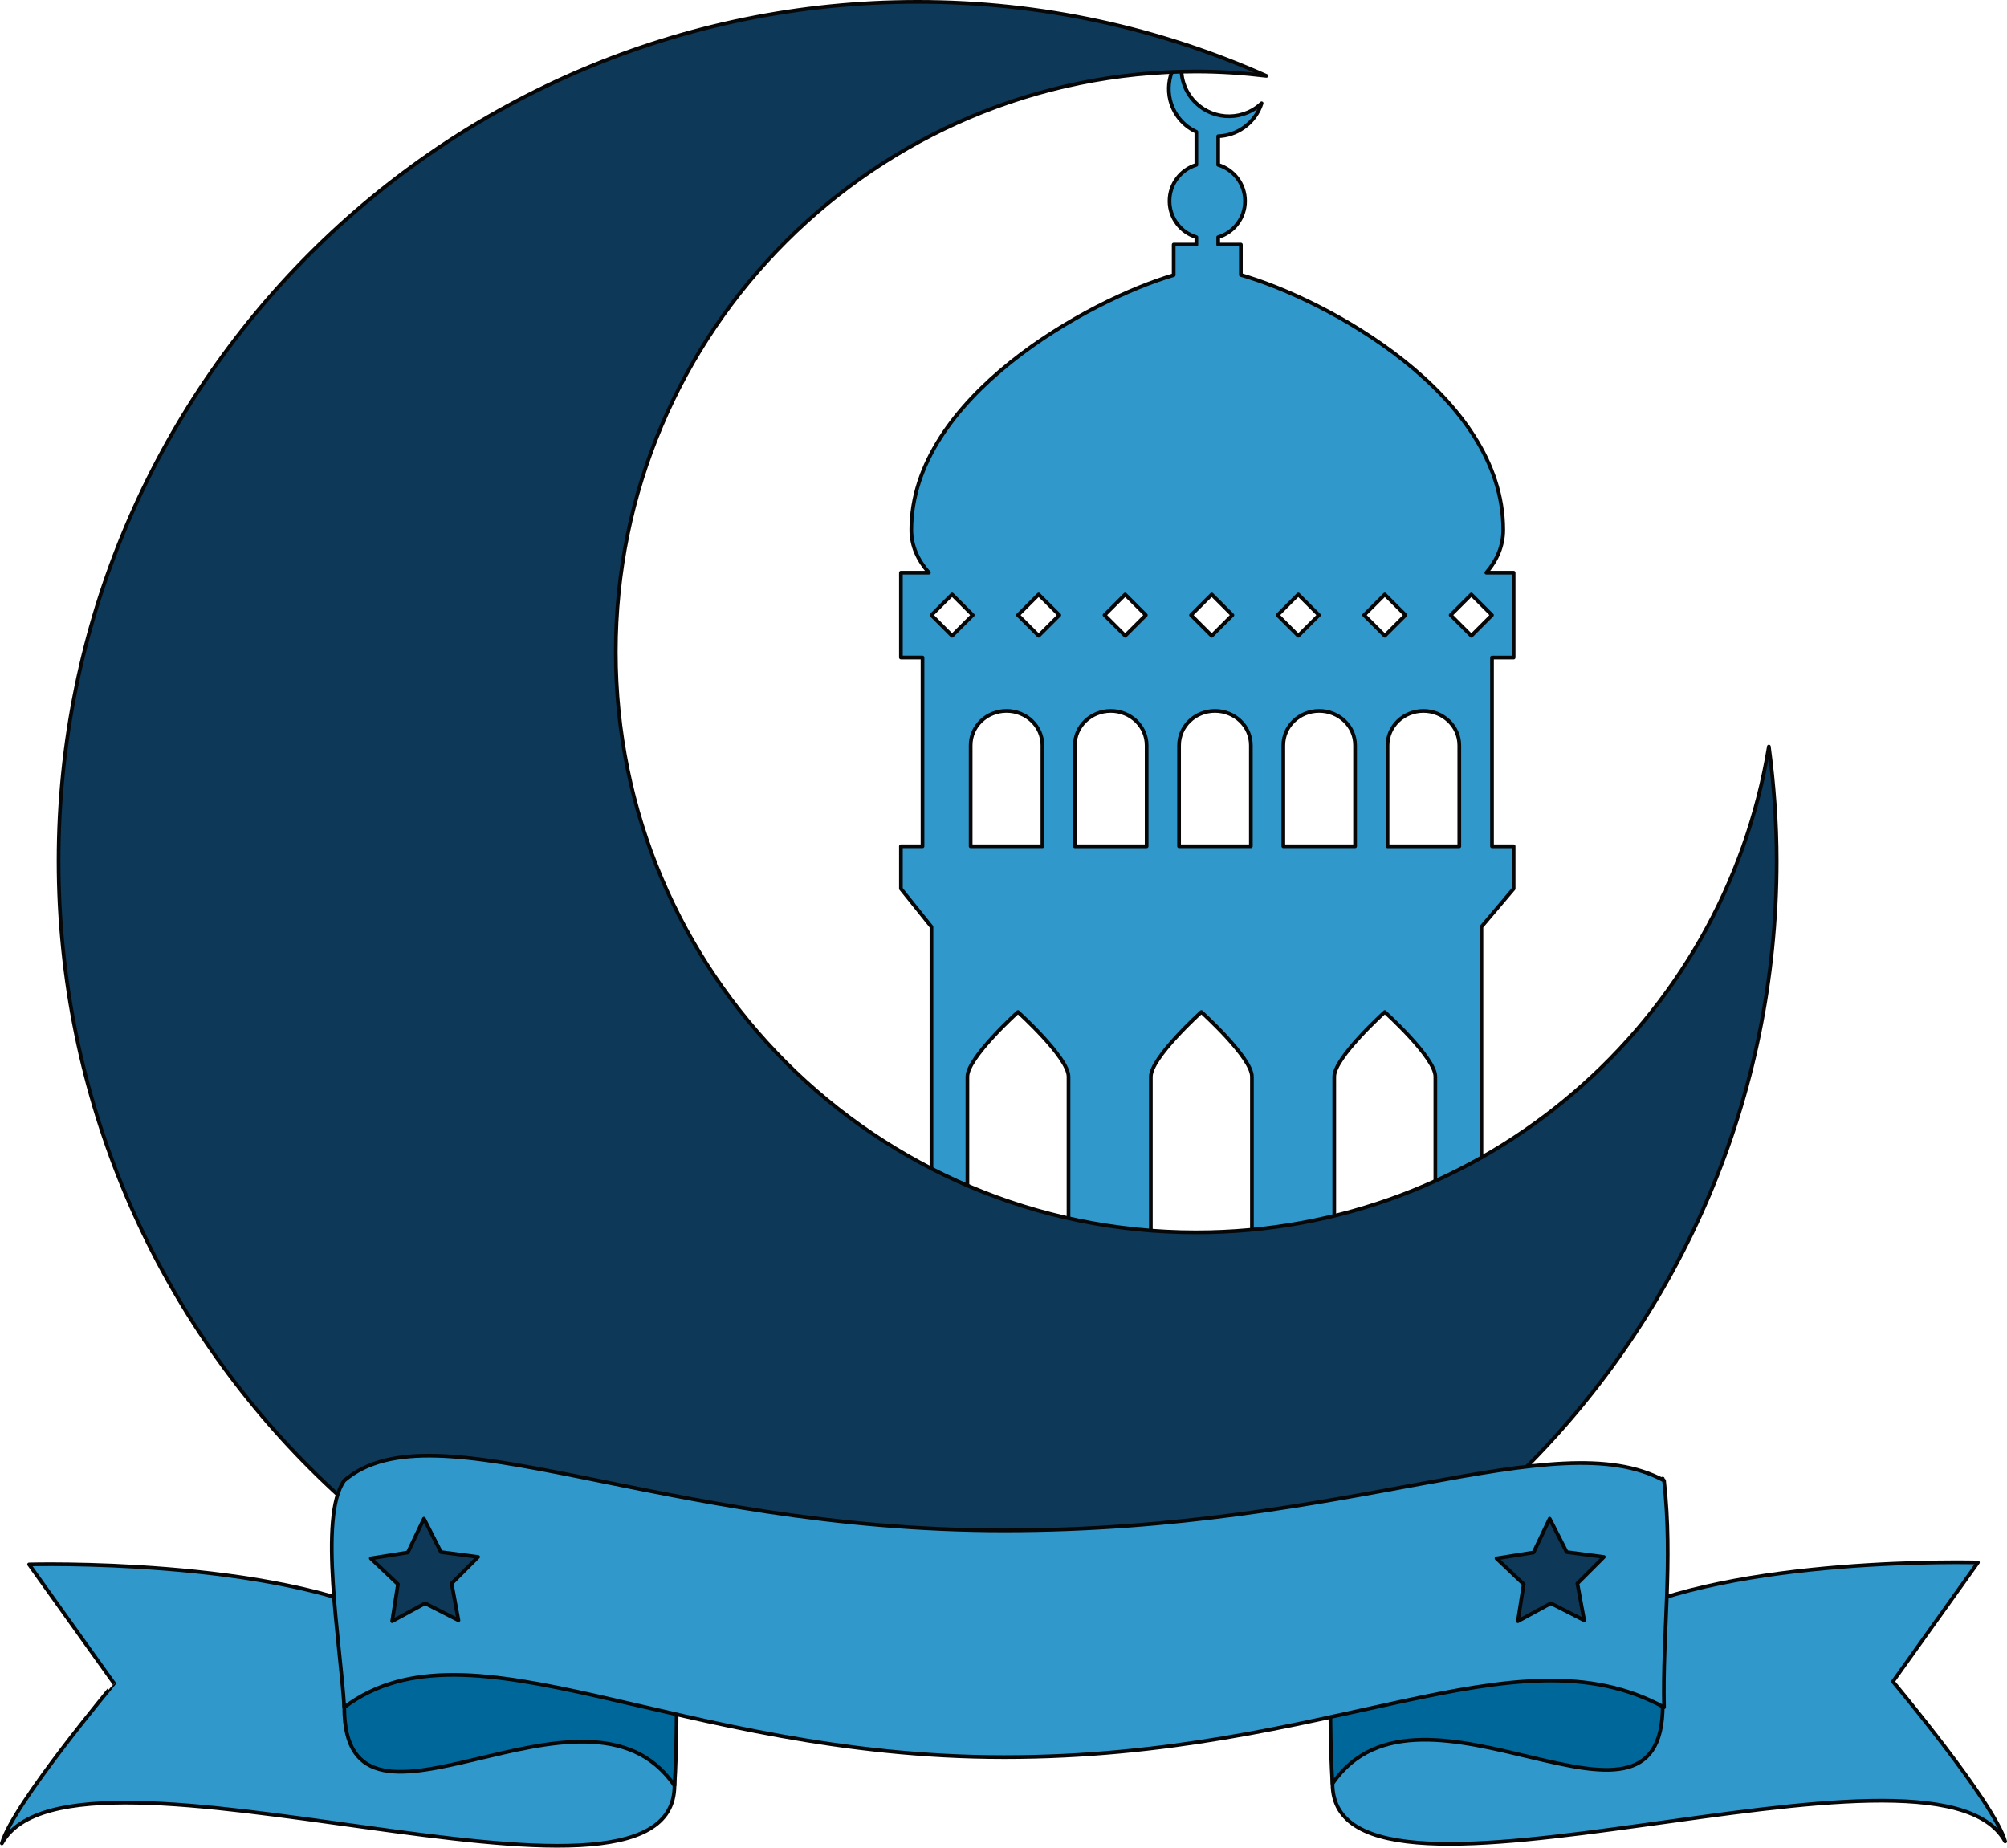<svg id="_Слой_2" xmlns="http://www.w3.org/2000/svg" width="1082" height="996.11" viewBox="0 0 1082 996.11"><g id="Moon_271238116"><g id="Moon_271238116-2"><path d="M810.4 688.15v-22.87h-11.74v-165.61l17.36-20.54v-22.87h-11.66v-101.76h11.66v-45.75H801.3c5.82-6.81 9.11-14.49 9.11-23.07.0-72.96-95.58-124.29-141.44-137.46v-16.34h-12.23v-4.02c8.37-2.52 14.48-10.28 14.48-19.48s-6.1-16.96-14.48-19.49v-15.44c4.75-.18 9.5-1.65 13.69-4.59 4.8-3.35 8.08-8.03 9.72-13.19-.91.86-1.89 1.67-2.94 2.4-11.61 8.09-27.57 5.27-35.69-6.33-4.76-6.8-5.75-15.13-3.41-22.48-9.07 8.58-10.74 22.74-3.37 33.28 2.69 3.84 6.26 6.71 10.23 8.54v17.8c-8.37 2.53-14.47 10.3-14.47 19.49s6.1 16.96 14.47 19.48v4.02h-12.23v16.44c-45.87 13.54-141.44 66.08-141.44 137.36.0 8.55 3.42 16.23 9.48 23.07h-15.09v45.75h11.65v101.76h-11.65v22.87l16.47 20.54v165.61h-10.86v22.87h-10.24v43.55h339.6v-43.55h-10.24zm-63.84-367.67 11.14 11.14-11.14 11.14-11.14-11.14 11.14-11.14zm-93.3.0 11.14 11.14-11.14 11.14-11.15-11.14 11.15-11.14zm-17.6 81.32c0-10.24 8.66-18.55 19.35-18.55s19.35 8.31 19.35 18.55v54.45h-38.7v-54.45zm-29.06-81.32 11.14 11.14-11.14 11.14-11.14-11.14 11.14-11.14zm-46.65.0 11.14 11.14-11.14 11.14-11.14-11.14 11.14-11.14zm-17.32 62.77c10.69.0 19.35 8.31 19.35 18.55v54.45h-38.69v-54.45c0-10.24 8.65-18.55 19.34-18.55zm-40.48-51.63 11.13-11.14 11.15 11.14-11.15 11.14-11.13-11.14zm73.9 333.66h-54.5v-84.85c0-10.26 27.25-34.84 27.25-34.84.0.0 27.25 24.59 27.25 34.84v84.85zm42.12-209.02h-38.69v-54.45c0-10.24 8.66-18.55 19.35-18.55s19.34 8.31 19.34 18.55v54.45zm56.76 209.02h-54.49v-84.85c0-10.26 27.23-34.84 27.23-34.84.0.0 27.26 24.59 27.26 34.84v84.85zm24.98-344.8 11.14 11.14-11.14 11.14-11.14-11.14 11.14-11.14zm-8.06 81.32c0-10.24 8.66-18.55 19.35-18.55s19.34 8.31 19.34 18.55v54.45h-38.69v-54.45zm81.95 263.48h-54.49v-84.85c0-10.26 27.25-34.84 27.25-34.84.0.0 27.25 24.59 27.25 34.84v84.85zm12.93-209.02h-38.69v-54.45c0-10.24 8.66-18.55 19.34-18.55s19.35 8.31 19.35 18.55v54.45zm-4.66-124.64 11.14-11.14 11.13 11.14-11.13 11.14-11.14-11.14z" fill="#3198cc" stroke="#070707" stroke-linecap="round" stroke-linejoin="round" stroke-width="2"/><path d="M644.89 664.4c-172.81.0-312.92-140.1-312.92-312.93S472.08 38.55 644.89 38.55c12.83.0 25.44.87 37.85 2.37C625.26 15.33 561.67 1 494.7 1 238.92 1 31.57 208.35 31.57 464.13S238.92 927.26 494.7 927.26s463.13-207.35 463.13-463.13c0-20.91-1.52-41.46-4.21-61.65-24.37 148.56-153.27 261.92-308.72 261.92z" fill="#0d3857" stroke="#070707" stroke-linecap="round" stroke-linejoin="round" stroke-width="2"/><g><path d="M1 993.8c38.33-69.68 362.64 56.84 362.62-31.18-.02-55.05.0-82.22.0-82.22.0.0-84 27.68-149.96-6.49-65.94-34.14-197.98-30.48-197.98-30.48l45.85 64.18S6.74 973.04 1 993.8z" fill="#3198cc" stroke="#070707" stroke-linecap="round" stroke-linejoin="round" stroke-width="2"/><path d="M363.62 962.62c-47.72-69.68-178.06 45.85-178.02-42.18.02-55.08.0-122.24.0-122.24l178.02 56.24s2.63 69.06.0 108.19z" fill="#00679a" stroke="#070707" stroke-linecap="round" stroke-linejoin="round" stroke-width="2"/><path d="M1081 992.76c-38.33-69.68-362.66 56.85-362.64-31.19.02-55.05.0-82.2.0-82.2.0.0 84 27.68 149.97-6.48 65.98-34.18 198-30.5 198-30.5l-45.84 64.19s54.78 65.4 60.51 86.19z" fill="#3198cc" stroke="#070707" stroke-linecap="round" stroke-linejoin="round" stroke-width="2"/><path d="M718.36 961.57c47.73-69.67 178.07 45.86 178.04-42.15-.02-55.09.0-122.27.0-122.27l-178.04 56.24s-2.6 69.06.0 108.18z" fill="#00679a" stroke="#070707" stroke-linecap="round" stroke-linejoin="round" stroke-width="2"/><path d="M897.11 920.44c-80.68-44.01-178.94 26.88-355.75 26.88s-287.3-78.23-355.76-26.88c-2.12-34.84-14.06-102.68.0-122.24 48.9-41.58 168.71 26.88 355.76 26.88s297.08-58.68 355.75-26.88c4.9 44.01-.93 82.75.0 122.24z" fill="#3198cc" stroke="#070707" stroke-linecap="round" stroke-linejoin="round" stroke-width="2"/><path d="M818.3 874.03 836.05 864.38 854.05 873.54 850.38 853.69 864.65 839.4 844.62 836.77 835.44 818.77 826.74 837 806.8 840.18 821.44 854.08 818.3 874.03z" fill="#0d3857" stroke="#070707" stroke-linecap="round" stroke-linejoin="round" stroke-width="2"/><path d="M211.42 874.03 229.16 864.38 247.16 873.54 243.49 853.69 257.76 839.4 237.73 836.77 228.55 818.77 219.86 837 199.91 840.18 214.55 854.08 211.42 874.03z" fill="#0d3857" stroke="#070707" stroke-linecap="round" stroke-linejoin="round" stroke-width="2"/></g></g></g></svg>